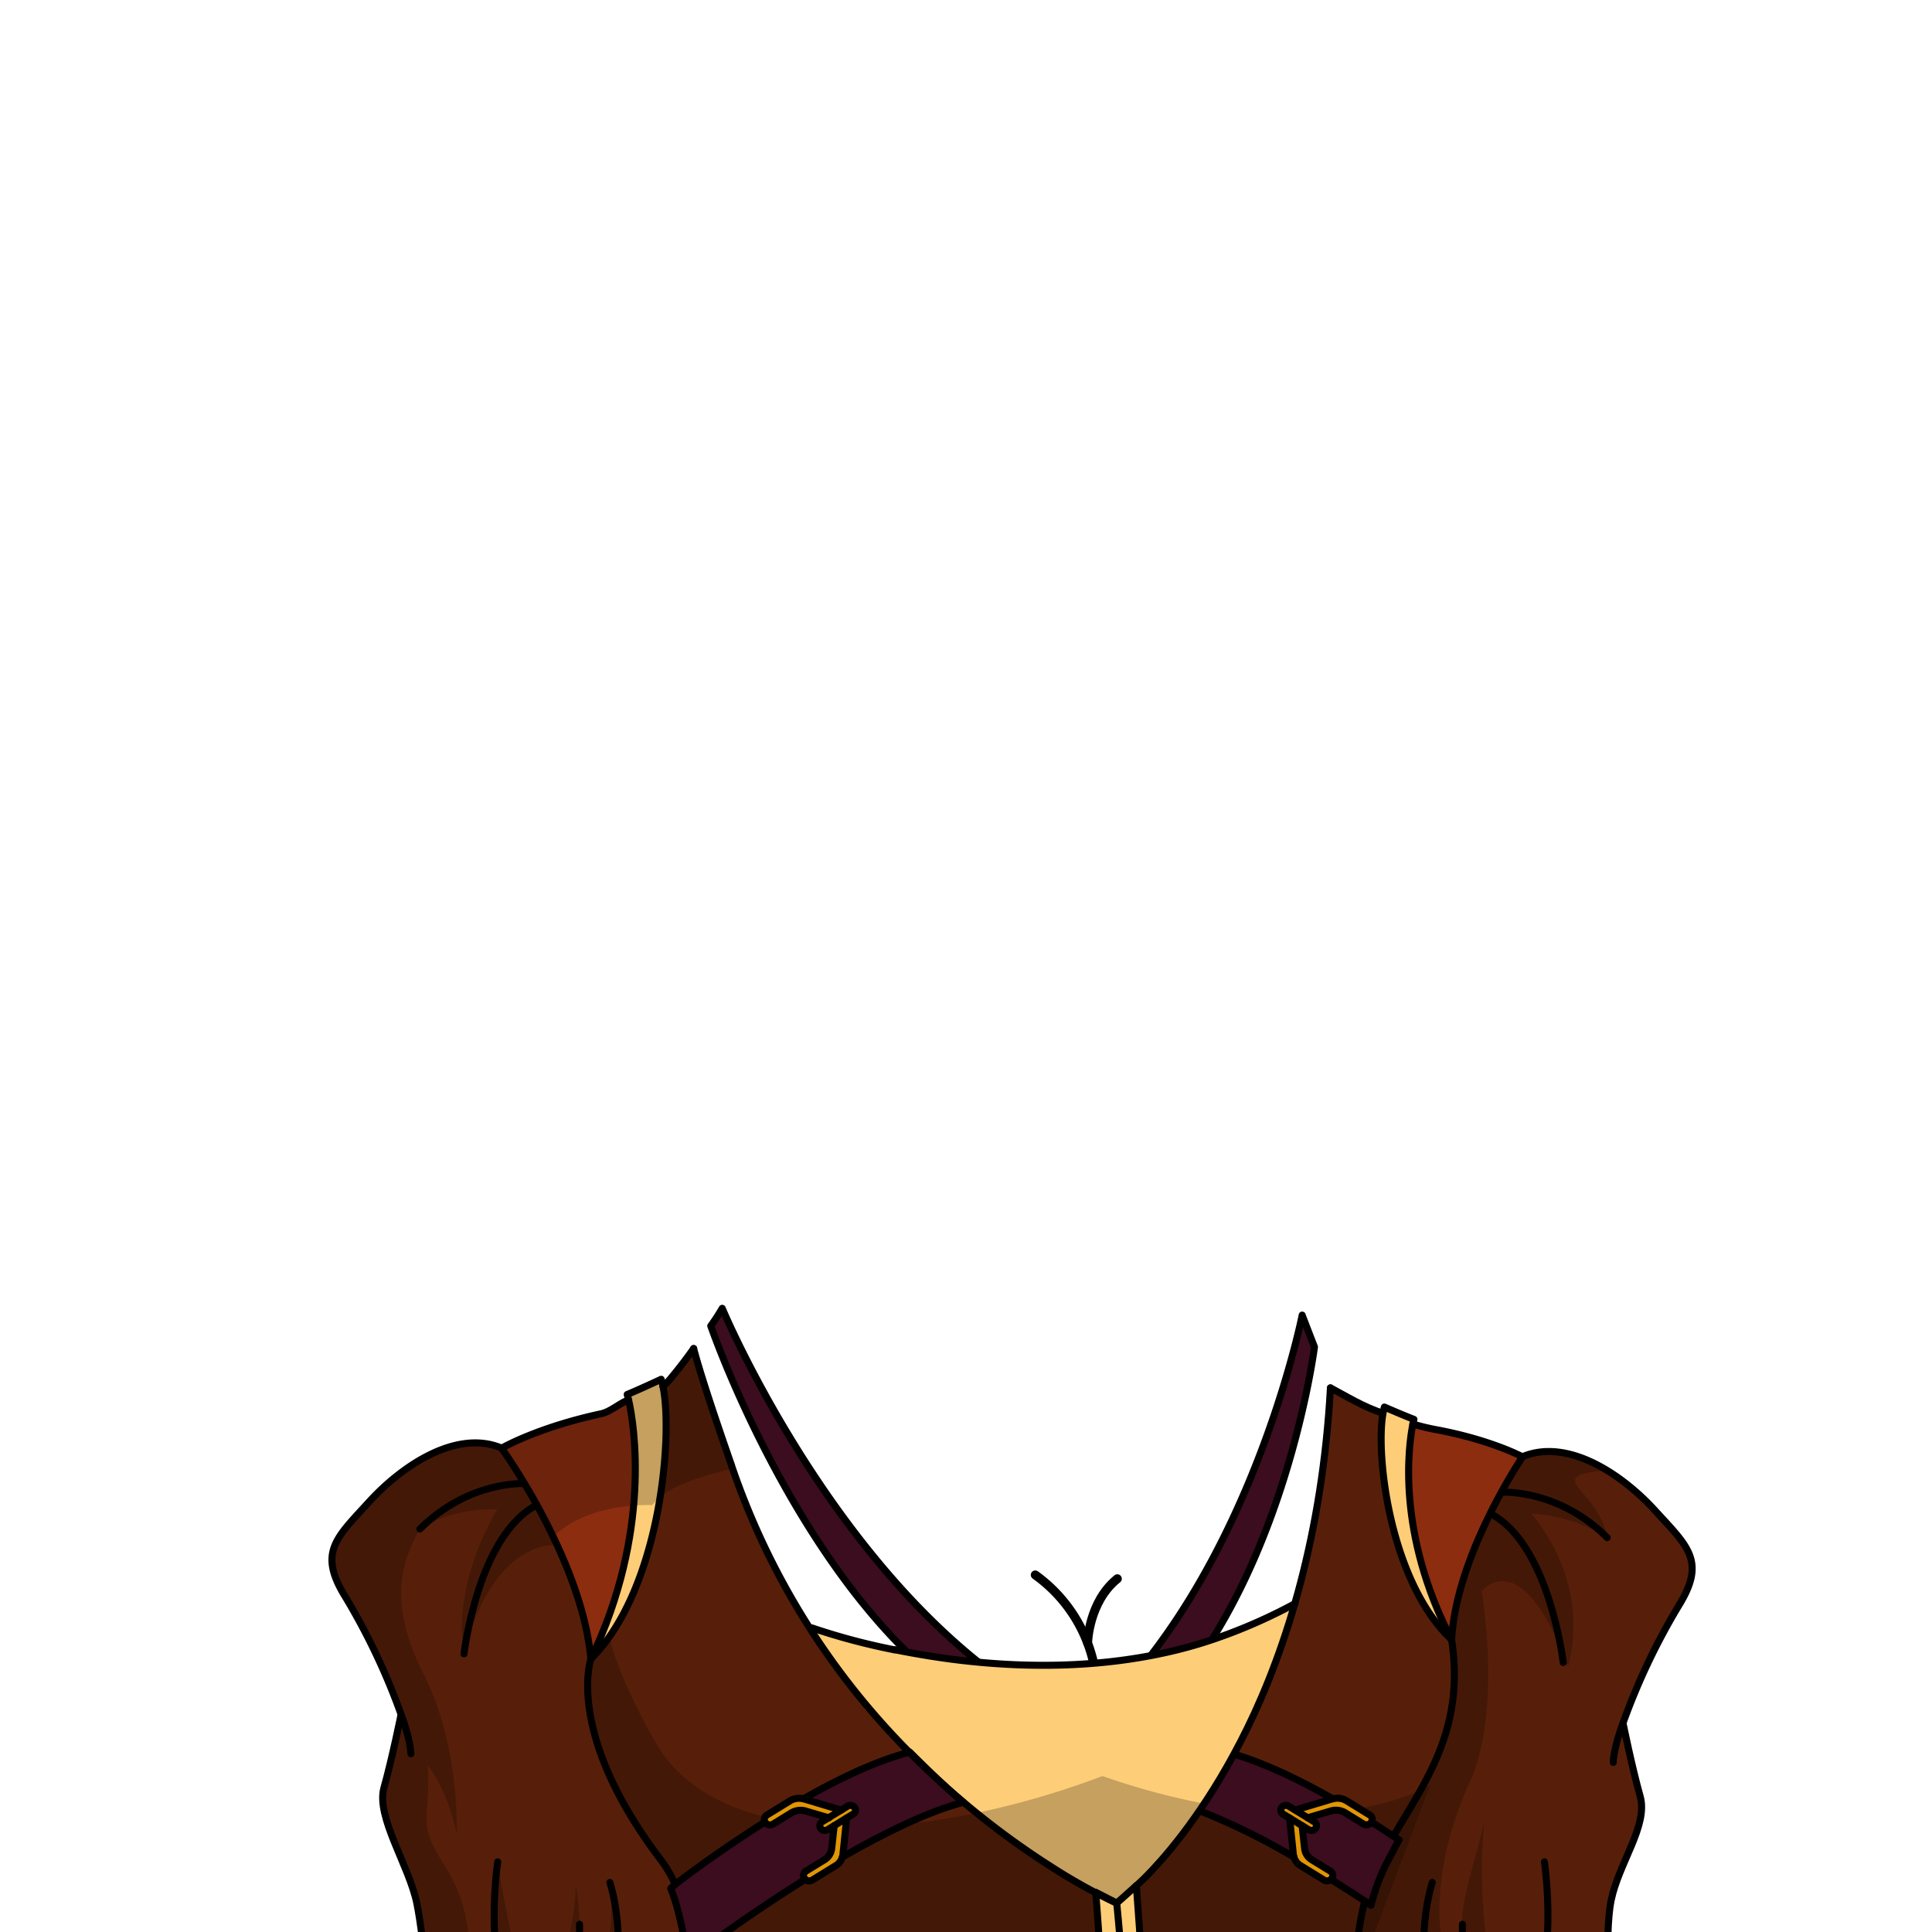 <svg xmlns="http://www.w3.org/2000/svg" xmlns:xlink="http://www.w3.org/1999/xlink" viewBox="0 0 432 432">
  <defs>
    <style>.GUNDAN_MONKEY_OUTFIT_MONKEY_OUTFIT_23_cls-1,.GUNDAN_MONKEY_OUTFIT_MONKEY_OUTFIT_23_cls-10,.GUNDAN_MONKEY_OUTFIT_MONKEY_OUTFIT_23_cls-4{fill:none;}.GUNDAN_MONKEY_OUTFIT_MONKEY_OUTFIT_23_cls-2{isolation:isolate;}.GUNDAN_MONKEY_OUTFIT_MONKEY_OUTFIT_23_cls-3{clip-path:url(#GUNDAN_MONKEY_OUTFIT_MONKEY_OUTFIT_23_clip-path);}.GUNDAN_MONKEY_OUTFIT_MONKEY_OUTFIT_23_cls-10,.GUNDAN_MONKEY_OUTFIT_MONKEY_OUTFIT_23_cls-13,.GUNDAN_MONKEY_OUTFIT_MONKEY_OUTFIT_23_cls-4,.GUNDAN_MONKEY_OUTFIT_MONKEY_OUTFIT_23_cls-5{stroke:#000;stroke-linecap:round;stroke-linejoin:round;}.GUNDAN_MONKEY_OUTFIT_MONKEY_OUTFIT_23_cls-4{stroke-width:2px;}.GUNDAN_MONKEY_OUTFIT_MONKEY_OUTFIT_23_cls-12,.GUNDAN_MONKEY_OUTFIT_MONKEY_OUTFIT_23_cls-5{fill:#3c0c1f;}.GUNDAN_MONKEY_OUTFIT_MONKEY_OUTFIT_23_cls-10,.GUNDAN_MONKEY_OUTFIT_MONKEY_OUTFIT_23_cls-13,.GUNDAN_MONKEY_OUTFIT_MONKEY_OUTFIT_23_cls-5{stroke-width:1.57px;}.GUNDAN_MONKEY_OUTFIT_MONKEY_OUTFIT_23_cls-6{fill:#8d2d0f;}.GUNDAN_MONKEY_OUTFIT_MONKEY_OUTFIT_23_cls-13,.GUNDAN_MONKEY_OUTFIT_MONKEY_OUTFIT_23_cls-7{fill:#fdcd78;}.GUNDAN_MONKEY_OUTFIT_MONKEY_OUTFIT_23_cls-8{opacity:0.22;mix-blend-mode:multiply;}.GUNDAN_MONKEY_OUTFIT_MONKEY_OUTFIT_23_cls-9{fill:#571f09;}.GUNDAN_MONKEY_OUTFIT_MONKEY_OUTFIT_23_cls-11{fill:#e29605;}</style>
    <clipPath id="clip-path">
      <path class="GUNDAN_MONKEY_OUTFIT_MONKEY_OUTFIT_23_cls-1" d="M303.07,216.51a.8.8,0,0,1,.07.36.91.91,0,0,1-.65.82l-1.28.44c.07.9.15,1.73.26,2.51a65.28,65.28,0,0,1,9.95,6.19c.38.29,1.15.9,2,1.64.33.29.68.6,1,.91a.91.91,0,0,1,.11,1.15.89.89,0,0,1-.74.39h0a1,1,0,0,1-.35-.07,41.57,41.57,0,0,0-3.92-1.52l-.11,0c-.51-.17-1-.34-1.51-.48l-.44-.13-.52-.15a57.15,57.15,0,0,0-5.92-1.33l0,.14a146.6,146.6,0,0,0,15.83,6.06A102.31,102.31,0,0,0,329,236.46a66,66,0,0,0,11.45,1.17.89.89,0,0,1,.35,1.71,20.21,20.21,0,0,1-2.13.79A47.53,47.53,0,0,1,328.42,242l0,.14.26.1q.48.17,1,.39l.89.37.12,0,1,.42c.21.09.44.2.65.31s.71.33,1.08.53c1,.5,1.91,1,2.83,1.59l.13.08a4.53,4.53,0,0,1,.4.26l.71.46.6.41c.76.52,1.58,1.16,2.44,1.88l.15.12a3.76,3.76,0,0,1,.32.28c.34.29.72.64,1.09,1l.43.42c.11.1.21.21.31.32a3.5,3.5,0,0,1,.37.39c.17.17.35.36.52.56s.28.3.44.49c.73.86,1.39,1.73,2,2.64.16.22.32.46.47.71l.08.12.28.47a31.6,31.6,0,0,1,1.53,2.88c.09.23.18.43.3.68s.31.78.49,1.24l0,.11c.09.24.18.49.27.76,0,0,0,.08,0,.14s.14.84.26,2.06c1.19,1.64,2.28,3.3,3.24,4.94,9.54,16.31,11.44,39.67,4.73,58.13a55,55,0,0,1-17.93,25c-1.11.85-2.28,1.66-3.57,2.47a37.52,37.52,0,0,1-14.55,5.38q-.76.11-1.56.18h-.1l-.41,0c-.74.06-1.5.09-2.27.09h-.59c-.51,0-1,0-1.57-.05s-1.37-.09-2.15-.18a36.5,36.5,0,0,1-4.27-.79l-.13,0-.35-.1a40,40,0,0,1-12.72-5.89,51.47,51.47,0,0,1-16.93-20.07.89.89,0,0,1,.41-1.19.9.9,0,0,1,1.2.41A49.64,49.64,0,0,0,296.65,352a39.14,39.14,0,0,0,12.46,3c.67,0,1.37.08,2.08.08.4,0,.8,0,1.19,0l.63,0c8.33-.49,16.63-4.53,23.36-11.38a47.91,47.91,0,0,0,8.93-12.74,31.09,31.09,0,0,0,.55-11.57c-.07-.54-.16-1.08-.25-1.6a50.87,50.87,0,0,0-5.57-15.1,77.07,77.07,0,0,0-9.13-13.39l-.13.07c.5,1.57.91,3,1.24,4.45.25,1.06.47,2.18.68,3.34a51.32,51.32,0,0,1,.36,16.08v.16c-.14,1-.35,2.16-.63,3.42l-.06.27c-.07.29-.14.56-.21.83a1.05,1.05,0,0,1-.71.68s0,.08,0,.11v-.07l-.06-.06h-.07a.64.64,0,0,1-.24,0,.85.85,0,0,1-.54-.42.93.93,0,0,1-.06-.74c0-.18.09-.36.12-.55a29.65,29.65,0,0,0-2.19-7.72,44.57,44.57,0,0,0-5.79-9.54c-.85-1.11-1.71-2.15-2.53-3.1l-.45-.52a65.33,65.33,0,0,0-10.8-9.73,57,57,0,0,0-6.14-3.82l-.09.11a40.21,40.21,0,0,1,4.29,5.46c.31.47.6.94.88,1.43.05.07.2.37.2.37.13.23.26.47.39.74a20.07,20.07,0,0,1,.86,2,28,28,0,0,1,1.5,5.08,4.64,4.64,0,0,1,.11.65,12.65,12.65,0,0,1,.16,1.88c0,5.4-3.67,9.4-9.78,15.35a.89.89,0,0,1-1.25,0,.9.9,0,0,1,0-1.25,26.8,26.8,0,0,0,5.92-8.79,14.43,14.43,0,0,0,.26-9.92A18,18,0,0,0,305,293a20.63,20.63,0,0,0-1.35-2.2l-.06-.09c-.28-.39-.59-.81-.92-1.22a4.19,4.19,0,0,0-.26-.33,38.31,38.31,0,0,0-6.88-6.31,60.12,60.12,0,0,0-6.66-4.2l-.17-.09c-.85-.47-1.78-.95-3.12-1.62a48,48,0,0,1-7.57-1l-.14,0,.06.13c4.13,10.13,5.22,19.61,3.22,28.22a35.6,35.6,0,0,1-1,3.51,33.59,33.59,0,0,1-1.56,3.75.9.9,0,0,1-.81.5,1,1,0,0,1-.37-.08.89.89,0,0,1-.45-1.16,27.46,27.46,0,0,0,1.71-6.08c2.47-15.42-8-30.58-9.27-32.28l-.69-.5-.5-.43a2.76,2.76,0,0,1-.27-.23l-.18-.16c-.23-.23-.46-.46-.66-.68s-.47-.54-.68-.81a10.14,10.14,0,0,1-.83-1.27l-.05-.07-.06.06c-.84.68-1.6,1.25-2.37,1.77a32.27,32.27,0,0,1-4.89,2.82,22.79,22.79,0,0,1-9.63,2.3c-1.12,0-2.13,0-3-.06-1.71-.06-3.31-.18-4.76-.34a63.9,63.9,0,0,1-6.91-1.08A57.83,57.83,0,0,1,227.8,272c-1.65-.57-3.21-1.21-4.73-1.88a16.8,16.8,0,0,1-3.19,2.31c-1.5,1.66-14.59,16.65-11.49,32.24a24.17,24.17,0,0,0,2.11,6,.91.91,0,0,1-.36,1.19.86.86,0,0,1-.44.12.91.91,0,0,1-.77-.44,30,30,0,0,1-3.23-7.34c-2.47-8.58-1.12-18.09,4-28.26l.06-.13-.14,0a71.42,71.42,0,0,1-9.79,1.08,93.26,93.26,0,0,0-11.14,5.21c-.44.24-.87.48-1.29.73-5.55,3.26-9.51,6.68-11.79,10.17-4.42,6.77-2.28,13.86,6.35,21.07a.9.9,0,0,1,.12,1.24.94.94,0,0,1-.7.34.87.87,0,0,1-.55-.2c-11.48-9-14.79-12.78-10-23.08a21,21,0,0,1,1.82-3.08,40,40,0,0,1,6.59-7l-.08-.12a77,77,0,0,0-25.43,17.47,43.65,43.65,0,0,0-7.19,9.55,24.86,24.86,0,0,0-2.75,7.82l0,.08h0l-.09,0-.05.15a.78.78,0,0,1-.13.18.5.5,0,0,1-.07.08.85.85,0,0,1-.17.12l-.1.05-.16,0a.31.31,0,0,1-.15,0h-.07l-.12,0a1.09,1.09,0,0,1-.31-.13,1,1,0,0,1-.24-.23.92.92,0,0,1-.15-.3l-.06-.21a41.34,41.34,0,0,1-.35-19.73,47,47,0,0,1,2.59-8.32l-.12-.08a77.62,77.62,0,0,0-12,14,45.25,45.25,0,0,0-6.92,15.07c-.11.52-.22,1.05-.31,1.64a24.82,24.82,0,0,0,.68,11.42,49.09,49.09,0,0,0,12,13.42l0-.06,0,.14a50.32,50.32,0,0,0,29.08,10.72c.49,0,1,0,1.46,0a57.51,57.51,0,0,0,18.3-3.15,54.23,54.23,0,0,0,20.28-19.36.9.9,0,0,1,.77-.43.93.93,0,0,1,.46.12.88.88,0,0,1,.4.56.83.83,0,0,1-.1.67,56,56,0,0,1-21,20,57.78,57.78,0,0,1-9.55,4.19l-1.19.39-.33.1-.13,0c-1.57.48-3.18.88-4.78,1.21l-.7.13-.25.05-1,.17-.21,0c-.41.07-.85.15-1.28.2s-1.06.14-1.61.2l-1.41.13-.14,0h-.11c-1.16.09-2.31.14-3.42.15h-.54l-1.63,0-1,0-.47,0-1.77-.15c-.6-.05-1.19-.12-1.79-.2l-.15,0c-.52-.08-1.06-.15-1.6-.25l-1.09-.19-.2,0-.68-.14c-.52-.1-1.05-.22-1.56-.35l-.12,0a10.56,10.56,0,0,0-1.32-.26l.09-1.06h-.15v.06l-.22.86c-.55-.16-1.1-.32-1.65-.5s-1-.31-1.5-.49l-.28-.1-.43-.15-.36-.13-.66-.24-1.62-.65c-.46-.19-.93-.39-1.4-.61s-1.1-.49-1.65-.76l-.37-.18c-.57-.29-1.16-.59-1.74-.91l-.32-.18c-.3-.16-.61-.32-.9-.5-1-.6-2-1.17-2.86-1.75s-1.48-1-2.21-1.51c-.95-.67-1.91-1.41-2.93-2.25l-.79-.65-1.06-.94c-.55-.48-1.05-.94-1.53-1.41s-.77-.75-1.15-1.13l-.55-.57-.28-.3L120,342c-.17-.18-.34-.36-.49-.55l-.07-.07-.08-.12h0l-.07-.1c-.53-.59-1-1.18-1.5-1.79-.33-.39-.65-.8-1-1.22l-.11,0V338l-.09-.12c-.1-.13-.18-.25-.26-.37s-.42-.54-.63-.85l-.42-.59c-.36-.53-.73-1.08-1.07-1.62s-.64-1-1-1.54l-.18-.32c-.21-.36-.42-.71-.61-1.08-.08-.12-.38-.67-.38-.67a.53.53,0,0,1-.06-.13l-.33-.61-.16-.31-.21-.41-.06-.13c-.3-.59-.59-1.19-.86-1.8a58.17,58.17,0,0,1-4.92-26.72c0-1.19.16-2.47.31-3.9.2-1.68.42-3.17.69-4.55a57.78,57.78,0,0,1,9.82-23.09c.33-.45.66-.89,1-1.33s.55-.7.84-1.05.81-1,1.23-1.47l.94-1.09c.15-1.15.3-2,.31-2a.58.58,0,0,1,.06-.17c.2-.48.42-.95.65-1.42s.34-.68.55-1l0-.09a27.1,27.1,0,0,1,2-3c.17-.24.36-.48.55-.72.42-.54.9-1.1,1.52-1.77l.23-.24c.39-.41.81-.83,1.24-1.23.2-.2.43-.41.66-.61s.37-.32.58-.5c.45-.4.94-.78,1.43-1.16l.09-.07c.18-.14.37-.29.56-.42a47.75,47.75,0,0,1,10-5.54l1.34-.53.1,0,.57-.21.18-.07,1.15-.41.65-.21a6.48,6.48,0,0,1,.62-.2c.4-.14.81-.27,1.22-.39l.24-.07V242l-2-.15h-.16a65.83,65.83,0,0,1-10.46-1.64l-.15,0c-.87-.23-1.72-.49-2.5-.77a.89.89,0,0,1,.29-1.73,102.5,102.5,0,0,0,14.3-1.17c4.79-.71,9.89-1.75,15.15-3.07,6.34-1.6,13.15-3.69,19.69-6.06l0-.14c-1.43.18-3,.44-4.87.8a77.64,77.64,0,0,0-9.57,2.43l-.3.09h0l-1,.34a.87.87,0,0,1-.32.06.89.89,0,0,1-.52-1.6c1-.75,2-1.47,3-2.13a92.83,92.83,0,0,1,16.91-8.12l.22-.09-5.47-1.28a.88.88,0,0,1-.69-.84.89.89,0,0,1,.63-.88,34.73,34.73,0,0,1,9.14-1.07h1.09L139.5,117-6.93,133V442.5H445V120.86Z" />
    </clipPath>
  </defs>
  <g class="GUNDAN_MONKEY_OUTFIT_MONKEY_OUTFIT_23_cls-2">
    <g id="Outfit">
      <g class="GUNDAN_MONKEY_OUTFIT_MONKEY_OUTFIT_23_cls-3">
        <path class="GUNDAN_MONKEY_OUTFIT_MONKEY_OUTFIT_23_cls-4" d="M231.49,352.16a33.24,33.24,0,0,1,13.73,29.94" />
        <path class="GUNDAN_MONKEY_OUTFIT_MONKEY_OUTFIT_23_cls-4" d="M243.19,367.35s.22-9.16,6.65-14.34" />
        <path class="GUNDAN_MONKEY_OUTFIT_MONKEY_OUTFIT_23_cls-5" d="M235,382.52a190,190,0,0,1-21.07-.94l3.16-.57c-37.43-24.18-58.16-84.54-58.16-84.54h0a46.2,46.2,0,0,0,2.56-3.93h0S188.57,357.33,235,382.52Z" />
        <path class="GUNDAN_MONKEY_OUTFIT_MONKEY_OUTFIT_23_cls-5" d="M235.45,391.64a186.51,186.51,0,0,0,20.46-3.43l-3.15-.18c33.66-28.06,41.16-86.84,41.16-86.84h0s-2.76-7.11-2.75-7.13v0S277.78,361.52,235.45,391.64Z" />
        <path class="GUNDAN_MONKEY_OUTFIT_MONKEY_OUTFIT_23_cls-6" d="M340.44,325.76s-14.81,21.84-15.85,40.89c-12.43-24-9.61-43.56-8.67-48.23a49.64,49.64,0,0,0,5.27,1.27C333.51,322,340.44,325.76,340.44,325.76Z" />
        <path class="GUNDAN_MONKEY_OUTFIT_MONKEY_OUTFIT_23_cls-7" d="M289.34,359.16c-3.69,13.21-10.13,29.9-19.72,44.2a106.39,106.39,0,0,1-19.89,22.17,168.33,168.33,0,0,1-31.43-20.14A172.73,172.73,0,0,1,181.56,364a143.08,143.08,0,0,0,18.42,4.9h0c5,1,10.85,2,17.23,2.65,12.88,1.33,28,1.37,43.13-1.95a97.39,97.39,0,0,0,11.21-3.11C276.9,364.65,284.23,362.05,289.34,359.16Z" />
        <path class="GUNDAN_MONKEY_OUTFIT_MONKEY_OUTFIT_23_cls-8" d="M269.62,403.36a106.39,106.39,0,0,1-19.89,22.17,168.33,168.33,0,0,1-31.43-20.14,188.58,188.58,0,0,0,28.22-8.26A158,158,0,0,0,269.62,403.36Z" />
        <path class="GUNDAN_MONKEY_OUTFIT_MONKEY_OUTFIT_23_cls-7" d="M315.92,318.42c-.94,4.67-3.76,24.26,8.67,48.23-13.69-12.88-17.06-40.94-15.35-50.65a13,13,0,0,1,.31-1.38c4.53,2,6.61,2.75,6.61,2.75S316.06,317.72,315.92,318.42Z" />
        <path class="GUNDAN_MONKEY_OUTFIT_MONKEY_OUTFIT_23_cls-9" d="M375.34,359.07a147.7,147.7,0,0,0-12.43,26.21s2,9.91,3.84,16.4-4.75,14.8-6.48,23.17,0,28.34,0,28.34c-3,.6-6.12,1-9.2,1.36,0,0,1.89-2.44,0-4h-15.7a5,5,0,0,0-3.63,1.7l-1.46,1.7-.95,1.11c-1.68-.07-3.3-.17-4.83-.27-8.93-.59-15.07-1.63-15.07-1.63s-4.61-8.05-6.4-15.23,5.74-22.28,5.74-22.28c7.62-14.73,19.21-26.57,15.82-49a54,54,0,0,1,2.1-11.75c4.35-15.27,13.75-29.14,13.75-29.14,6-2.53,12.67-.71,18.69,2.9h0a49.92,49.92,0,0,1,10.9,9.06C377.44,345.83,381.55,349.08,375.34,359.07Z" />
        <path class="GUNDAN_MONKEY_OUTFIT_MONKEY_OUTFIT_23_cls-8" d="M342.39,338.46s13.52,14.44,8.22,34.25c-10.12-27.4-18.8-17.51-19.29-16.93a0,0,0,0,1,0,0s4.69,26.81-2.81,43.05-10,37.87-.35,47c-3.15-17.78-.74-20.52,3.74-38.44-1.74,17.4,1.24,34,3.48,43.19a5,5,0,0,0-3.63,1.7l-1.46,1.7-.95,1.11c-1.68-.07-3.3-.17-4.83-.27-8.93-.59-15.07-1.63-15.07-1.63A108.46,108.46,0,0,1,304.06,438c-1.79-7.17,4.71-22.28,4.71-22.28,7.62-14.73,19.21-26.57,15.82-49a54,54,0,0,1,2.1-11.75c4.35-15.27,13.75-29.14,13.75-29.14,6-2.53,12.67-.71,18.69,2.9-14.86,1.55-1.58,4.09.27,15.16A34.89,34.89,0,0,0,342.39,338.46Z" />
        <path class="GUNDAN_MONKEY_OUTFIT_MONKEY_OUTFIT_23_cls-6" d="M141.69,336.66a97.85,97.85,0,0,1-9.57,34.3c-.81-9.3-4.45-19.09-8.41-27.32-1.22-2.55-2.47-4.93-3.68-7.12-1-1.74-1.9-3.34-2.76-4.78-2.93-4.89-5.12-7.91-5.12-7.91s7.95-4.62,22.21-7.69c2.16-.46,4.3-2.47,6.2-3.09A86.55,86.55,0,0,1,141.69,336.66Z" />
        <path class="GUNDAN_MONKEY_OUTFIT_MONKEY_OUTFIT_23_cls-8" d="M141.69,336.66c-10.15.75-15.53,4.55-18,7-1.22-2.55-2.47-4.93-3.68-7.12-1-1.74-1.9-3.34-2.76-4.78-2.93-4.89-5.12-7.91-5.12-7.91s7.95-4.62,22.21-7.69c2.16-.46,4.3-2.47,6.2-3.09A86.55,86.55,0,0,1,141.69,336.66Z" />
        <path class="GUNDAN_MONKEY_OUTFIT_MONKEY_OUTFIT_23_cls-7" d="M147.7,334.7c-2,12.92-6.73,27.43-15.58,36.26a97.85,97.85,0,0,0,9.57-34.3,86.55,86.55,0,0,0-1.13-23.61c-.19-.81-.32-1.23-.32-1.23s2.39-1,7.6-3.4a12.69,12.69,0,0,1,.4,1.59C149.25,314.83,149.19,325.05,147.7,334.7Z" />
        <path class="GUNDAN_MONKEY_OUTFIT_MONKEY_OUTFIT_23_cls-9" d="M317.63,400.3c-2.88,5.17-6.12,10.09-8.86,15.38-.45.87-.89,1.75-1.3,2.64-2.17,4.62-3.49,11.3-4.28,18.19a221,221,0,0,0-1,29.16H154.36s5.11-33.82-6.21-49.36c-21.92-28.52-16-45.34-16-45.34.26-.27.52-.53.77-.8l.1-.1c.06-.08.14-.16.21-.24l.17-.18s0,0,0-.07l.05-.06.12-.11L134,369l.43-.5.11-.13.65-.81.76-1,.3-.42c.2-.27.39-.55.58-.83l.56-.84h0c.09-.14.19-.28.27-.42l.21-.33c.1-.15.19-.31.29-.47l.31-.53c.18-.29.35-.59.52-.89s.34-.6.5-.91l.39-.73a1.24,1.24,0,0,0,.1-.2c.15-.28.3-.57.44-.86a.15.15,0,0,0,0-.07c.16-.31.31-.63.46-.95s.34-.72.51-1.09l.4-.91.21-.51c.19-.45.38-.9.57-1.37h0c0-.07.05-.13.07-.19.11-.26.22-.54.32-.81h0c.11-.28.21-.56.32-.85l.18-.5c.08-.23.17-.46.24-.69l.12-.33a.43.43,0,0,0,0-.05c.14-.4.28-.81.41-1.22,0,0,0-.11.05-.16s.07-.19.09-.28.06-.19.09-.28a1.54,1.54,0,0,0,0-.17c0-.12.07-.23.1-.34.1-.31.2-.63.29-1a2.46,2.46,0,0,0,.09-.29.58.58,0,0,1,0-.14.8.8,0,0,1,.05-.21c.06-.22.13-.45.2-.69s.12-.46.18-.69l.09-.33c0-.09.05-.17.07-.26s0-.1,0-.16l.17-.65s0,0,0-.06c0-.17.08-.34.11-.51s.09-.34.13-.51l.24-1c.07-.33.15-.67.22-1s.19-.83.26-1.24l.27-1.33.09-.52c0-.21.08-.41.11-.62v0a1.46,1.46,0,0,0,0-.22h0l0-.16c0-.14,0-.29.07-.43s0-.18,0-.26l0-.13.12-.73c0-.1,0-.21.05-.31a1.11,1.11,0,0,1,0-.17c0-.13,0-.25.06-.37l.12-.84c0-.25.07-.49.1-.74s.09-.63.13-.94v0c.08-.64.15-1.27.22-1.9,0-.18,0-.36.06-.55l0-.38c0-.31.06-.62.09-.93s.05-.61.08-.92a.86.86,0,0,0,0-.16c.05-.55.08-1.09.11-1.62a.41.41,0,0,1,0-.11c0-.26,0-.51,0-.78l.06-1.29c0-.14,0-.28,0-.42s0-.21,0-.31v-.17c0-1,0-2,0-2.88,0-.33,0-.67,0-1a2.26,2.26,0,0,1,0-.26c0-.13.08-1.72.08-1.86l-.06-1.21c0-.39-.05-.77-.09-1.14s-.05-.73-.1-1.08l-.12-1c0-.32-.09-.63-.14-.94s-.11-.59-.17-.86l1.19-.58a11.8,11.8,0,0,0,1-1.74c1.25-1.49,2.92-3.63,4.71-6.16,1.8,6.93,6.65,20.88,8.08,25a4.6,4.6,0,0,0,.21,1.19l.2,0,0,.07c.23.64.47,1.29.73,2,.17.46.34.91.53,1.38.3.76.6,1.54.92,2.32l.09.22c.29.71.59,1.44.9,2.18l.19.46c.2.45.39.91.59,1.37.4.92.81,1.85,1.24,2.8l0,0c.42.91.84,1.83,1.28,2.77.23.47.45.93.67,1.41,1.75,3.62,3.71,7.38,5.89,11.23l.59,1c.18.33.37.65.56,1,.29.51.59,1,.9,1.52q1.36,2.29,2.84,4.6c.42.67.85,1.34,1.29,2,.13.21.27.41.41.62.32.5.66,1,1,1.5l1.42,2.07c.39.57.79,1.13,1.19,1.7q2.37,3.3,5,6.62c.7.87,1.4,1.75,2.12,2.63,2.53,3.1,5.24,6.19,8.13,9.24.38.4.76.81,1.15,1.21,1.25,1.3,2.53,2.58,3.85,3.86l.47.45q1.74,1.69,3.57,3.36c.57.52,1.15,1,1.74,1.55s1,.87,1.47,1.29c.34.3.68.6,1,.88.49.43,1,.85,1.49,1.27l1.45,1.18,1.72,1.38c.58.46,1.17.91,1.76,1.36.37.29.74.58,1.12.86l1.42,1.06c1.93,1.43,3.9,2.82,5.93,4.17.62.43,1.26.85,1.9,1.27l1,.64,1.39.89c.35.23.71.45,1.07.67l2.28,1.38.25.15,2.37,1.39.58.33c.79.45,1.6.9,2.41,1.34s1.45.79,2.19,1.17c.54.3,1.08.58,1.63.86.76.39,1.54.79,2.32,1.17l.1,0,1.47-1.26.09-.08c.89-.78,1.75-1.56,2.6-2.35l.23-.22.14-.13,1.14-1.09c.76-.74,1.5-1.48,2.23-2.23l.12-.13c1.48-1.52,2.88-3.06,4.22-4.62l1.08-1.28L264,411c.24-.29.47-.58.7-.88.8-1,1.57-2,2.32-3,.26-.35.51-.69.75-1q1.47-2,2.82-4.13.68-1.05,1.32-2.1l.64-1,.62-1.06c.5-.84,1-1.7,1.45-2.55.2-.37.41-.74.61-1.12.52-1,1-2,1.52-3,.32-.62.62-1.24.91-1.86s.67-1.43,1-2.15a.61.61,0,0,0,.07-.14c.08-.18.16-.36.23-.54,8.69-17.76,16.75-43.3,18.57-76.07,3.41,1.8,7.46,4.33,11.75,5.67-1.71,9.72,1.66,37.77,15.35,50.65C326.76,381.05,322.79,391.08,317.63,400.3Z" />
        <path class="GUNDAN_MONKEY_OUTFIT_MONKEY_OUTFIT_23_cls-8" d="M163.93,328.34c-5.34,1.39-12.44,3.14-16.23,6.37h0c0-.12,0-.24.06-.36l.12-.85c0-.25.07-.49.1-.73s.09-.63.13-.94v0c.08-.63.15-1.26.22-1.89h0c0-.17,0-.35.06-.54s0-.25,0-.39c0-.3.06-.61.09-.92s.05-.61.08-.92a1,1,0,0,0,0-.17c.05-.54.08-1.08.11-1.62a.45.45,0,0,1,0-.11c0-.25,0-.51,0-.77l.06-1.3c0-.14,0-.28,0-.41s0-.21,0-.32v-.17c0-1,0-1.95,0-2.87,0-.34,0-.67,0-1a2.09,2.09,0,0,1,0-.25c0-.13.08-1.73.08-1.86l-.06-1.21c0-.39-.05-.77-.09-1.14h0c0-.37-.05-.72-.1-1.07l-.12-1c0-.33-.09-.64-.14-.94s-.11-.59-.17-.87c.41-.19,6-7.64,6.4-7.83C158.85,306.87,159.74,321.67,163.93,328.34Z" />
        <path class="GUNDAN_MONKEY_OUTFIT_MONKEY_OUTFIT_23_cls-8" d="M319.77,399.19l-14.29,37.9s-.84-.25-2.29-.59c-4.67-1.07-15.64-3-24.57.42-11.69,4.45-30.51,10.08-53.36,4.52s-39.45-12.37-41.95-2.13a31.09,31.09,0,0,0,9.94,26.36H154.36s5.11-33.82-6.21-49.36c-21.92-28.52-16-45.35-16-45.35a38.77,38.77,0,0,0,4.09-4.86c1.42,5.41,4.4,13.19,10.5,23.73,10.84,18.74,40.13,22.06,71.59,15.56a168.33,168.33,0,0,0,31.43,20.14,106.39,106.39,0,0,0,19.89-22.17c26.79,5,42.59-.54,48-3.06C319,399.68,319.68,399.23,319.77,399.19Z" />
        <path class="GUNDAN_MONKEY_OUTFIT_MONKEY_OUTFIT_23_cls-9" d="M147.19,453.19s-6,1-14.87,1.62h-.2c-1.54.1-3.15.2-4.83.27l-1-1.11-1.46-1.7a5,5,0,0,0-3.81-1.71H105.56c-1.91,1.54,0,4,0,4-3.09-.32-6.19-.76-9.21-1.36,0,0-1.43-19.29-3.16-27.66s-9.17-19.3-7.34-25.79,3.83-16.39,3.83-16.39a146.84,146.84,0,0,0-12.42-26.22c-6.22-10-2.1-13.24,5.29-21.34s19.54-16.23,29.6-12c0,0,2.19,3,5.12,7.91.86,1.44,1.8,3,2.76,4.78,1.5,2.72,3.08,5.76,4.57,9h0c3.6,7.82,6.77,16.83,7.52,25.42,0,0-5.89,16.83,16,45.35,0,0,9.45,15.36,7.66,22.53S147.19,453.19,147.19,453.19Z" />
        <path class="GUNDAN_MONKEY_OUTFIT_MONKEY_OUTFIT_23_cls-8" d="M110.43,450.57h-4.87c-1.91,1.54,0,4,0,4-3.09-.32-6.19-.76-9.21-1.36,0,0-1.43-19.29-3.16-27.66s-9.17-19.3-7.34-25.79,3.83-16.39,3.83-16.39a146.84,146.84,0,0,0-12.42-26.22c-6.22-10-2.1-13.24,5.29-21.34s19.54-16.23,29.6-12c0,0,2.19,3,5.12,7.91.86,1.44,1.8,3,2.76,4.78,1.5,2.72,3.08,5.76,4.57,9h0s-14.29-1.76-20.85,24.28c-2.81-16.07,7.44-32.29,7.44-32.29s-9.56-.58-17.3,4.36c-3.82,7.08-7.47,16,.84,32.45s7.4,36,7.4,36-1.46-8.89-6.48-15.63c.82,12.47-2.84,12.21,3.92,22.71s5.35,21.52,5.14,25.71C104.57,446,107.12,448.87,110.43,450.57Z" />
        <path class="GUNDAN_MONKEY_OUTFIT_MONKEY_OUTFIT_23_cls-10" d="M140.56,313.05c1.26,5.4,5.17,29.59-8.44,57.91" />
        <path class="GUNDAN_MONKEY_OUTFIT_MONKEY_OUTFIT_23_cls-10" d="M148.24,310a12.69,12.69,0,0,0-.4-1.59c-5.21,2.43-7.6,3.4-7.6,3.4s.13.42.32,1.23c-1.9.62-4,2.63-6.2,3.09-14.26,3.07-22.21,7.69-22.21,7.69s2.19,3,5.12,7.91c.86,1.44,1.8,3,2.76,4.78,5.12,9.26,11,22.27,12.09,34.44,15.48-15.45,18.46-49.68,16.12-60.95" />
        <path class="GUNDAN_MONKEY_OUTFIT_MONKEY_OUTFIT_23_cls-10" d="M315.92,318.42c-.94,4.67-3.76,24.26,8.67,48.23" />
        <path class="GUNDAN_MONKEY_OUTFIT_MONKEY_OUTFIT_23_cls-10" d="M155.1,301.54c-1.79,2.53-3.46,4.67-4.71,6.16a17.29,17.29,0,0,1-2.15,2.32" />
        <path class="GUNDAN_MONKEY_OUTFIT_MONKEY_OUTFIT_23_cls-10" d="M309.24,316c-4.29-1.34-8.34-3.88-11.75-5.67" />
        <path class="GUNDAN_MONKEY_OUTFIT_MONKEY_OUTFIT_23_cls-10" d="M324.59,366.65c1-19,15.85-40.89,15.85-40.89s-6.93-3.77-19.25-6.07a49.64,49.64,0,0,1-5.27-1.27c.14-.7.24-1.05.24-1.05s-2.08-.78-6.61-2.75a13,13,0,0,0-.31,1.38c-1.71,9.71,1.66,37.77,15.35,50.65" />
        <path class="GUNDAN_MONKEY_OUTFIT_MONKEY_OUTFIT_23_cls-10" d="M324.59,366.65c3.39,22.46-8.2,34.3-15.82,49-.45.87-.89,1.74-1.3,2.64-6.61,14.09-5.3,47.35-5.3,47.35H154.36a124.77,124.77,0,0,0,.56-28.61" />
        <path class="GUNDAN_MONKEY_OUTFIT_MONKEY_OUTFIT_23_cls-10" d="M132.12,371s-5.89,16.83,16,45.35a27.64,27.64,0,0,1,2.85,5" />
        <path class="GUNDAN_MONKEY_OUTFIT_MONKEY_OUTFIT_23_cls-10" d="M200,368.87c5,1,10.85,2,17.23,2.65,12.88,1.33,28,1.37,43.13-1.94a99.52,99.52,0,0,0,11.21-3.12,118.29,118.29,0,0,0,18-7.9" />
        <path class="GUNDAN_MONKEY_OUTFIT_MONKEY_OUTFIT_23_cls-10" d="M181.56,364a143.08,143.08,0,0,0,18.42,4.9" />
        <path class="GUNDAN_MONKEY_OUTFIT_MONKEY_OUTFIT_23_cls-10" d="M96.35,453.19s-1.43-19.29-3.16-27.66-9.17-19.3-7.34-25.79,3.83-16.39,3.83-16.39" />
        <path class="GUNDAN_MONKEY_OUTFIT_MONKEY_OUTFIT_23_cls-10" d="M91.87,392.15s0-2.91-2.19-8.8a146.84,146.84,0,0,0-12.42-26.22c-6.22-10-2.1-13.24,5.29-21.34s19.54-16.23,29.6-12" />
        <path class="GUNDAN_MONKEY_OUTFIT_MONKEY_OUTFIT_23_cls-10" d="M111.29,416.31s-3.57,23.69,4.38,34.26" />
        <path class="GUNDAN_MONKEY_OUTFIT_MONKEY_OUTFIT_23_cls-10" d="M129.58,430.27s.44,14.09-3.24,23.71" />
        <path class="GUNDAN_MONKEY_OUTFIT_MONKEY_OUTFIT_23_cls-10" d="M136.37,420.92s6.3,18.88-4.25,33.9" />
        <path class="GUNDAN_MONKEY_OUTFIT_MONKEY_OUTFIT_23_cls-10" d="M103.75,369.82s3.09-26.5,16.28-33.3" />
        <path class="GUNDAN_MONKEY_OUTFIT_MONKEY_OUTFIT_23_cls-10" d="M117.27,331.74s-12.42-.74-23.38,10.15" />
        <path class="GUNDAN_MONKEY_OUTFIT_MONKEY_OUTFIT_23_cls-10" d="M360.27,453.19s-1.74-20,0-28.34,8.31-16.69,6.48-23.17-3.84-16.4-3.84-16.4" />
        <path class="GUNDAN_MONKEY_OUTFIT_MONKEY_OUTFIT_23_cls-10" d="M360.72,394.08s0-2.91,2.19-8.8a147.7,147.7,0,0,1,12.43-26.21c6.21-10,2.1-13.24-5.3-21.35s-19.54-16.23-29.6-12" />
        <path class="GUNDAN_MONKEY_OUTFIT_MONKEY_OUTFIT_23_cls-10" d="M345.33,416.31s3.56,23.69-4.39,34.26" />
        <path class="GUNDAN_MONKEY_OUTFIT_MONKEY_OUTFIT_23_cls-10" d="M327,430.27s-.43,14.09,3.25,23.71" />
        <path class="GUNDAN_MONKEY_OUTFIT_MONKEY_OUTFIT_23_cls-10" d="M320.26,420.92s-6.31,18.88,4.24,33.9" />
        <path class="GUNDAN_MONKEY_OUTFIT_MONKEY_OUTFIT_23_cls-10" d="M349.54,371.75s-3.09-26.5-16.27-33.29" />
        <path class="GUNDAN_MONKEY_OUTFIT_MONKEY_OUTFIT_23_cls-10" d="M336,333.67s12.42-.74,23.38,10.15" />
        <path class="GUNDAN_MONKEY_OUTFIT_MONKEY_OUTFIT_23_cls-11" d="M189.32,406.52l-.84,8.13a2.38,2.38,0,0,1-.13.6,3.31,3.31,0,0,1-1.51,1.93l-5.18,3.19a1.34,1.34,0,0,1-1.6-.14,1.16,1.16,0,0,1-.18-.2,1.15,1.15,0,0,1-.21-.66,1.18,1.18,0,0,1,.57-1l4.1-2.51a3.43,3.43,0,0,0,1.63-2.52l.56-5.11Z" />
        <path class="GUNDAN_MONKEY_OUTFIT_MONKEY_OUTFIT_23_cls-11" d="M190.77,405.63l-1.45.88h0l-2.79,1.71-1.46.9a1.19,1.19,0,0,1-1.57-.3,1,1,0,0,1-.19-.58,1.05,1.05,0,0,1,.51-.89l1.47-.9,2.79-1.71,1.45-.89a1.17,1.17,0,0,1,1.56.3A1,1,0,0,1,190.77,405.63Z" />
        <path class="GUNDAN_MONKEY_OUTFIT_MONKEY_OUTFIT_23_cls-11" d="M187.87,404.68l.21.06h0l-2.79,1.71-5.24-1.55a4,4,0,0,0-3.12.41l-4.1,2.52a1.35,1.35,0,0,1-1.77-.35.56.56,0,0,0-.05-.08,1.16,1.16,0,0,1,.41-1.58l5.19-3.19a3.84,3.84,0,0,1,3-.42l.09,0Z" />
        <path class="GUNDAN_MONKEY_OUTFIT_MONKEY_OUTFIT_23_cls-11" d="M306.26,405.83a1.14,1.14,0,0,1,.41,1.58.56.56,0,0,0-.05.08,1.35,1.35,0,0,1-1.77.35l-4.09-2.52a4,4,0,0,0-3.12-.41l-5.24,1.55-2.8-1.72.21-.06,8.12-2.44.1,0a3.81,3.81,0,0,1,3,.42Z" />
        <path class="GUNDAN_MONKEY_OUTFIT_MONKEY_OUTFIT_23_cls-11" d="M293.86,407.36a1.05,1.05,0,0,1,.51.89,1,1,0,0,1-.19.58,1.18,1.18,0,0,1-1.56.3l-1.47-.9h0l-2.79-1.71-1.45-.88a1,1,0,0,1-.32-1.47,1.18,1.18,0,0,1,1.57-.3l1.44.88,2.8,1.72Z" />
        <path class="GUNDAN_MONKEY_OUTFIT_MONKEY_OUTFIT_23_cls-11" d="M297.44,418.37a1.17,1.17,0,0,1,.58,1,1.14,1.14,0,0,1-.21.65,1.29,1.29,0,0,1-.19.21,1.35,1.35,0,0,1-1.59.13l-5.19-3.19a3.3,3.3,0,0,1-1.5-1.92,3,3,0,0,1-.14-.61l-.84-8.14,2.79,1.71h0l.56,5.11a3.41,3.41,0,0,0,1.64,2.52Z" />
        <path class="GUNDAN_MONKEY_OUTFIT_MONKEY_OUTFIT_23_cls-12" d="M186.53,408.23l-.56,5.11a3.43,3.43,0,0,1-1.63,2.52l-4.1,2.51a1.18,1.18,0,0,0-.57,1,1.15,1.15,0,0,0,.21.66,1.16,1.16,0,0,0,.18.2C167.84,427.85,158.28,435,158.28,435l-4.67,2.92a75,75,0,0,0-1.92-10.27,39.17,39.17,0,0,0-1.72-5.38l1-.92s8.65-6.74,20-13.9a.56.56,0,0,1,.05.08,1.35,1.35,0,0,0,1.77.35l4.1-2.52a4,4,0,0,1,3.12-.41l5.24,1.55-1.47.9a1.05,1.05,0,0,0-.51.89,1,1,0,0,0,.19.58,1.19,1.19,0,0,0,1.57.3Z" />
        <path class="GUNDAN_MONKEY_OUTFIT_MONKEY_OUTFIT_23_cls-12" d="M188.08,404.75h0l-.21-.06-8.12-2.44-.09,0c7.92-4.51,16.38-8.55,23.78-10.45,0,0,7.27,7.39,12,11.23-8,2.06-17.82,6.92-27.07,12.25a2.38,2.38,0,0,0,.13-.6l.84-8.13h0l1.45-.88a1,1,0,0,0,.32-1.47,1.17,1.17,0,0,0-1.56-.3Z" />
        <path class="GUNDAN_MONKEY_OUTFIT_MONKEY_OUTFIT_23_cls-12" d="M306.62,407.49a.56.56,0,0,1,.05-.08c2.16,1.36,4.21,2.71,6.13,4,0,0-.95,1.83-2.91,5.52a46.54,46.54,0,0,0-3.34,9.07c-2.72-1.8-5.73-3.76-8.93-5.75a1.29,1.29,0,0,0,.19-.21,1.14,1.14,0,0,0,.21-.65,1.17,1.17,0,0,0-.58-1l-4.09-2.51a3.41,3.41,0,0,1-1.64-2.52l-.56-5.11,1.47.9a1.18,1.18,0,0,0,1.56-.3,1,1,0,0,0,.19-.58,1.05,1.05,0,0,0-.51-.89l-1.46-.9,5.24-1.55a4,4,0,0,1,3.12.41l4.09,2.52a1.35,1.35,0,0,0,1.77-.35Z" />
        <path class="GUNDAN_MONKEY_OUTFIT_MONKEY_OUTFIT_23_cls-12" d="M298,402.22l-.1,0-8.12,2.44-.21.06-1.44-.88a1.18,1.18,0,0,0-1.57.3,1,1,0,0,0,.32,1.47l1.45.88.84,8.14a3,3,0,0,0,.14.61A149.9,149.9,0,0,0,268.49,405a91.5,91.5,0,0,0,7.64-12.72C283.06,394.36,290.77,398.09,298,402.22Z" />
        <path class="GUNDAN_MONKEY_OUTFIT_MONKEY_OUTFIT_23_cls-10" d="M189.32,406.52l-.84,8.13a2.38,2.38,0,0,1-.13.6,3.31,3.31,0,0,1-1.51,1.93l-5.18,3.19a1.34,1.34,0,0,1-1.6-.14,1.16,1.16,0,0,1-.18-.2,1.15,1.15,0,0,1-.21-.66,1.18,1.18,0,0,1,.57-1l4.1-2.51a3.43,3.43,0,0,0,1.63-2.52l.56-5.11h0" />
        <path class="GUNDAN_MONKEY_OUTFIT_MONKEY_OUTFIT_23_cls-10" d="M188.08,404.74l-.21-.06-8.12-2.44-.09,0a3.84,3.84,0,0,0-3,.42l-5.19,3.19a1.16,1.16,0,0,0-.41,1.58.56.56,0,0,1,.05.08,1.35,1.35,0,0,0,1.77.35l4.1-2.52a4,4,0,0,1,3.12-.41l5.24,1.55" />
        <path class="GUNDAN_MONKEY_OUTFIT_MONKEY_OUTFIT_23_cls-10" d="M188.08,404.75l1.45-.89a1.17,1.17,0,0,1,1.56.3,1,1,0,0,1-.32,1.47l-1.45.88h0l-2.79,1.71-1.46.9a1.19,1.19,0,0,1-1.57-.3,1,1,0,0,1-.19-.58,1.05,1.05,0,0,1,.51-.89l1.47-.9Z" />
        <path class="GUNDAN_MONKEY_OUTFIT_MONKEY_OUTFIT_23_cls-10" d="M188.35,415.25c9.25-5.33,19.1-10.19,27.07-12.25-4.71-3.84-12-11.23-12-11.23-7.4,1.9-15.86,5.94-23.78,10.45" />
        <path class="GUNDAN_MONKEY_OUTFIT_MONKEY_OUTFIT_23_cls-10" d="M180.06,420.23C167.84,427.85,158.28,435,158.28,435l-4.67,2.92a75,75,0,0,0-1.92-10.27,39.17,39.17,0,0,0-1.72-5.38l1-.92s8.65-6.74,20-13.9" />
        <path class="GUNDAN_MONKEY_OUTFIT_MONKEY_OUTFIT_23_cls-10" d="M288.36,406.51l.84,8.14a3,3,0,0,0,.14.61,3.3,3.3,0,0,0,1.5,1.92l5.19,3.19a1.35,1.35,0,0,0,1.59-.13,1.29,1.29,0,0,0,.19-.21,1.14,1.14,0,0,0,.21-.65,1.17,1.17,0,0,0-.58-1l-4.09-2.51a3.41,3.41,0,0,1-1.64-2.52l-.56-5.11" />
        <path class="GUNDAN_MONKEY_OUTFIT_MONKEY_OUTFIT_23_cls-10" d="M292.4,406.46l5.24-1.55a4,4,0,0,1,3.12.41l4.09,2.52a1.35,1.35,0,0,0,1.77-.35.56.56,0,0,1,.05-.08,1.14,1.14,0,0,0-.41-1.58l-5.19-3.19a3.81,3.81,0,0,0-3-.42l-.1,0-8.12,2.44-.21.06" />
        <path class="GUNDAN_MONKEY_OUTFIT_MONKEY_OUTFIT_23_cls-10" d="M289.6,404.74l-1.44-.88a1.18,1.18,0,0,0-1.57.3,1,1,0,0,0,.32,1.47l1.45.88,2.79,1.71h0l1.47.9a1.18,1.18,0,0,0,1.56-.3,1,1,0,0,0,.19-.58,1.05,1.05,0,0,0-.51-.89l-1.46-.9Z" />
        <path class="GUNDAN_MONKEY_OUTFIT_MONKEY_OUTFIT_23_cls-10" d="M276.13,392.29c6.93,2.07,14.64,5.8,21.9,9.93" />
        <path class="GUNDAN_MONKEY_OUTFIT_MONKEY_OUTFIT_23_cls-10" d="M289.34,415.26A149.9,149.9,0,0,0,268.49,405" />
        <path class="GUNDAN_MONKEY_OUTFIT_MONKEY_OUTFIT_23_cls-10" d="M297.62,420.24c3.2,2,6.21,3.95,8.93,5.75" />
        <path class="GUNDAN_MONKEY_OUTFIT_MONKEY_OUTFIT_23_cls-10" d="M312.8,411.4c-1.92-1.28-4-2.63-6.13-4" />
        <path class="GUNDAN_MONKEY_OUTFIT_MONKEY_OUTFIT_23_cls-10" d="M312.8,411.4s-.95,1.83-2.91,5.52a46.54,46.54,0,0,0-3.34,9.07h0" />
        <path class="GUNDAN_MONKEY_OUTFIT_MONKEY_OUTFIT_23_cls-8" d="M132.32,454.81h-.2c-1.54.1-3.15.2-4.83.27l-1-1.11-1.46-1.7a5,5,0,0,0-3.81-1.71h-6c-1.75-3.81-6.14-13.11-3.7-33.63,3.83,21.77,4.48,21.43,9.18,30.14,7.9-7.17,8.27-25.77,8.27-25.77s2.36,14.23-.29,25.39c8.84-4.09,8.41-19.81,8.14-25.3C140.05,430.72,139.17,447,132.32,454.81Z" />
        <path class="GUNDAN_MONKEY_OUTFIT_MONKEY_OUTFIT_23_cls-8" d="M147.7,334.7a18.51,18.51,0,0,0-1.83,1.82c-1.48,0-2.87,0-4.18.14a86.55,86.55,0,0,0-1.13-23.61c-.19-.81-.32-1.23-.32-1.23s2.39-1,7.6-3.4a12.69,12.69,0,0,1,.4,1.59C149.25,314.83,149.19,325.05,147.7,334.7Z" />
        <path class="GUNDAN_MONKEY_OUTFIT_MONKEY_OUTFIT_23_cls-13" d="M245,423.11s2.44,28.95,1.8,42.56h9.59s0-14.4-2.3-44.05c-3.1,2.81-4.39,3.91-4.39,3.91Z" />
        <path class="GUNDAN_MONKEY_OUTFIT_MONKEY_OUTFIT_23_cls-10" d="M155.1,301.53h0c1.8,6.93,6.65,20.88,8.08,25,.26.74.41,1.15.41,1.15l0,.07a167.24,167.24,0,0,0,43.46,67.69l.47.45a182.54,182.54,0,0,0,25.59,20.27l1.39.89a124.59,124.59,0,0,0,15.1,8.46l.1,0s2.31,22.43,2.4,40.14" />
        <path class="GUNDAN_MONKEY_OUTFIT_MONKEY_OUTFIT_23_cls-10" d="M297.49,310.33c-1.82,32.77-9.88,58.31-18.57,76.07-8,16.31-16.48,26.65-21.17,31.64l-.12.13c-1.77,1.89-3,3-3.37,3.32l-.14.13" />
      </g>
    </g>
  </g>
</svg>